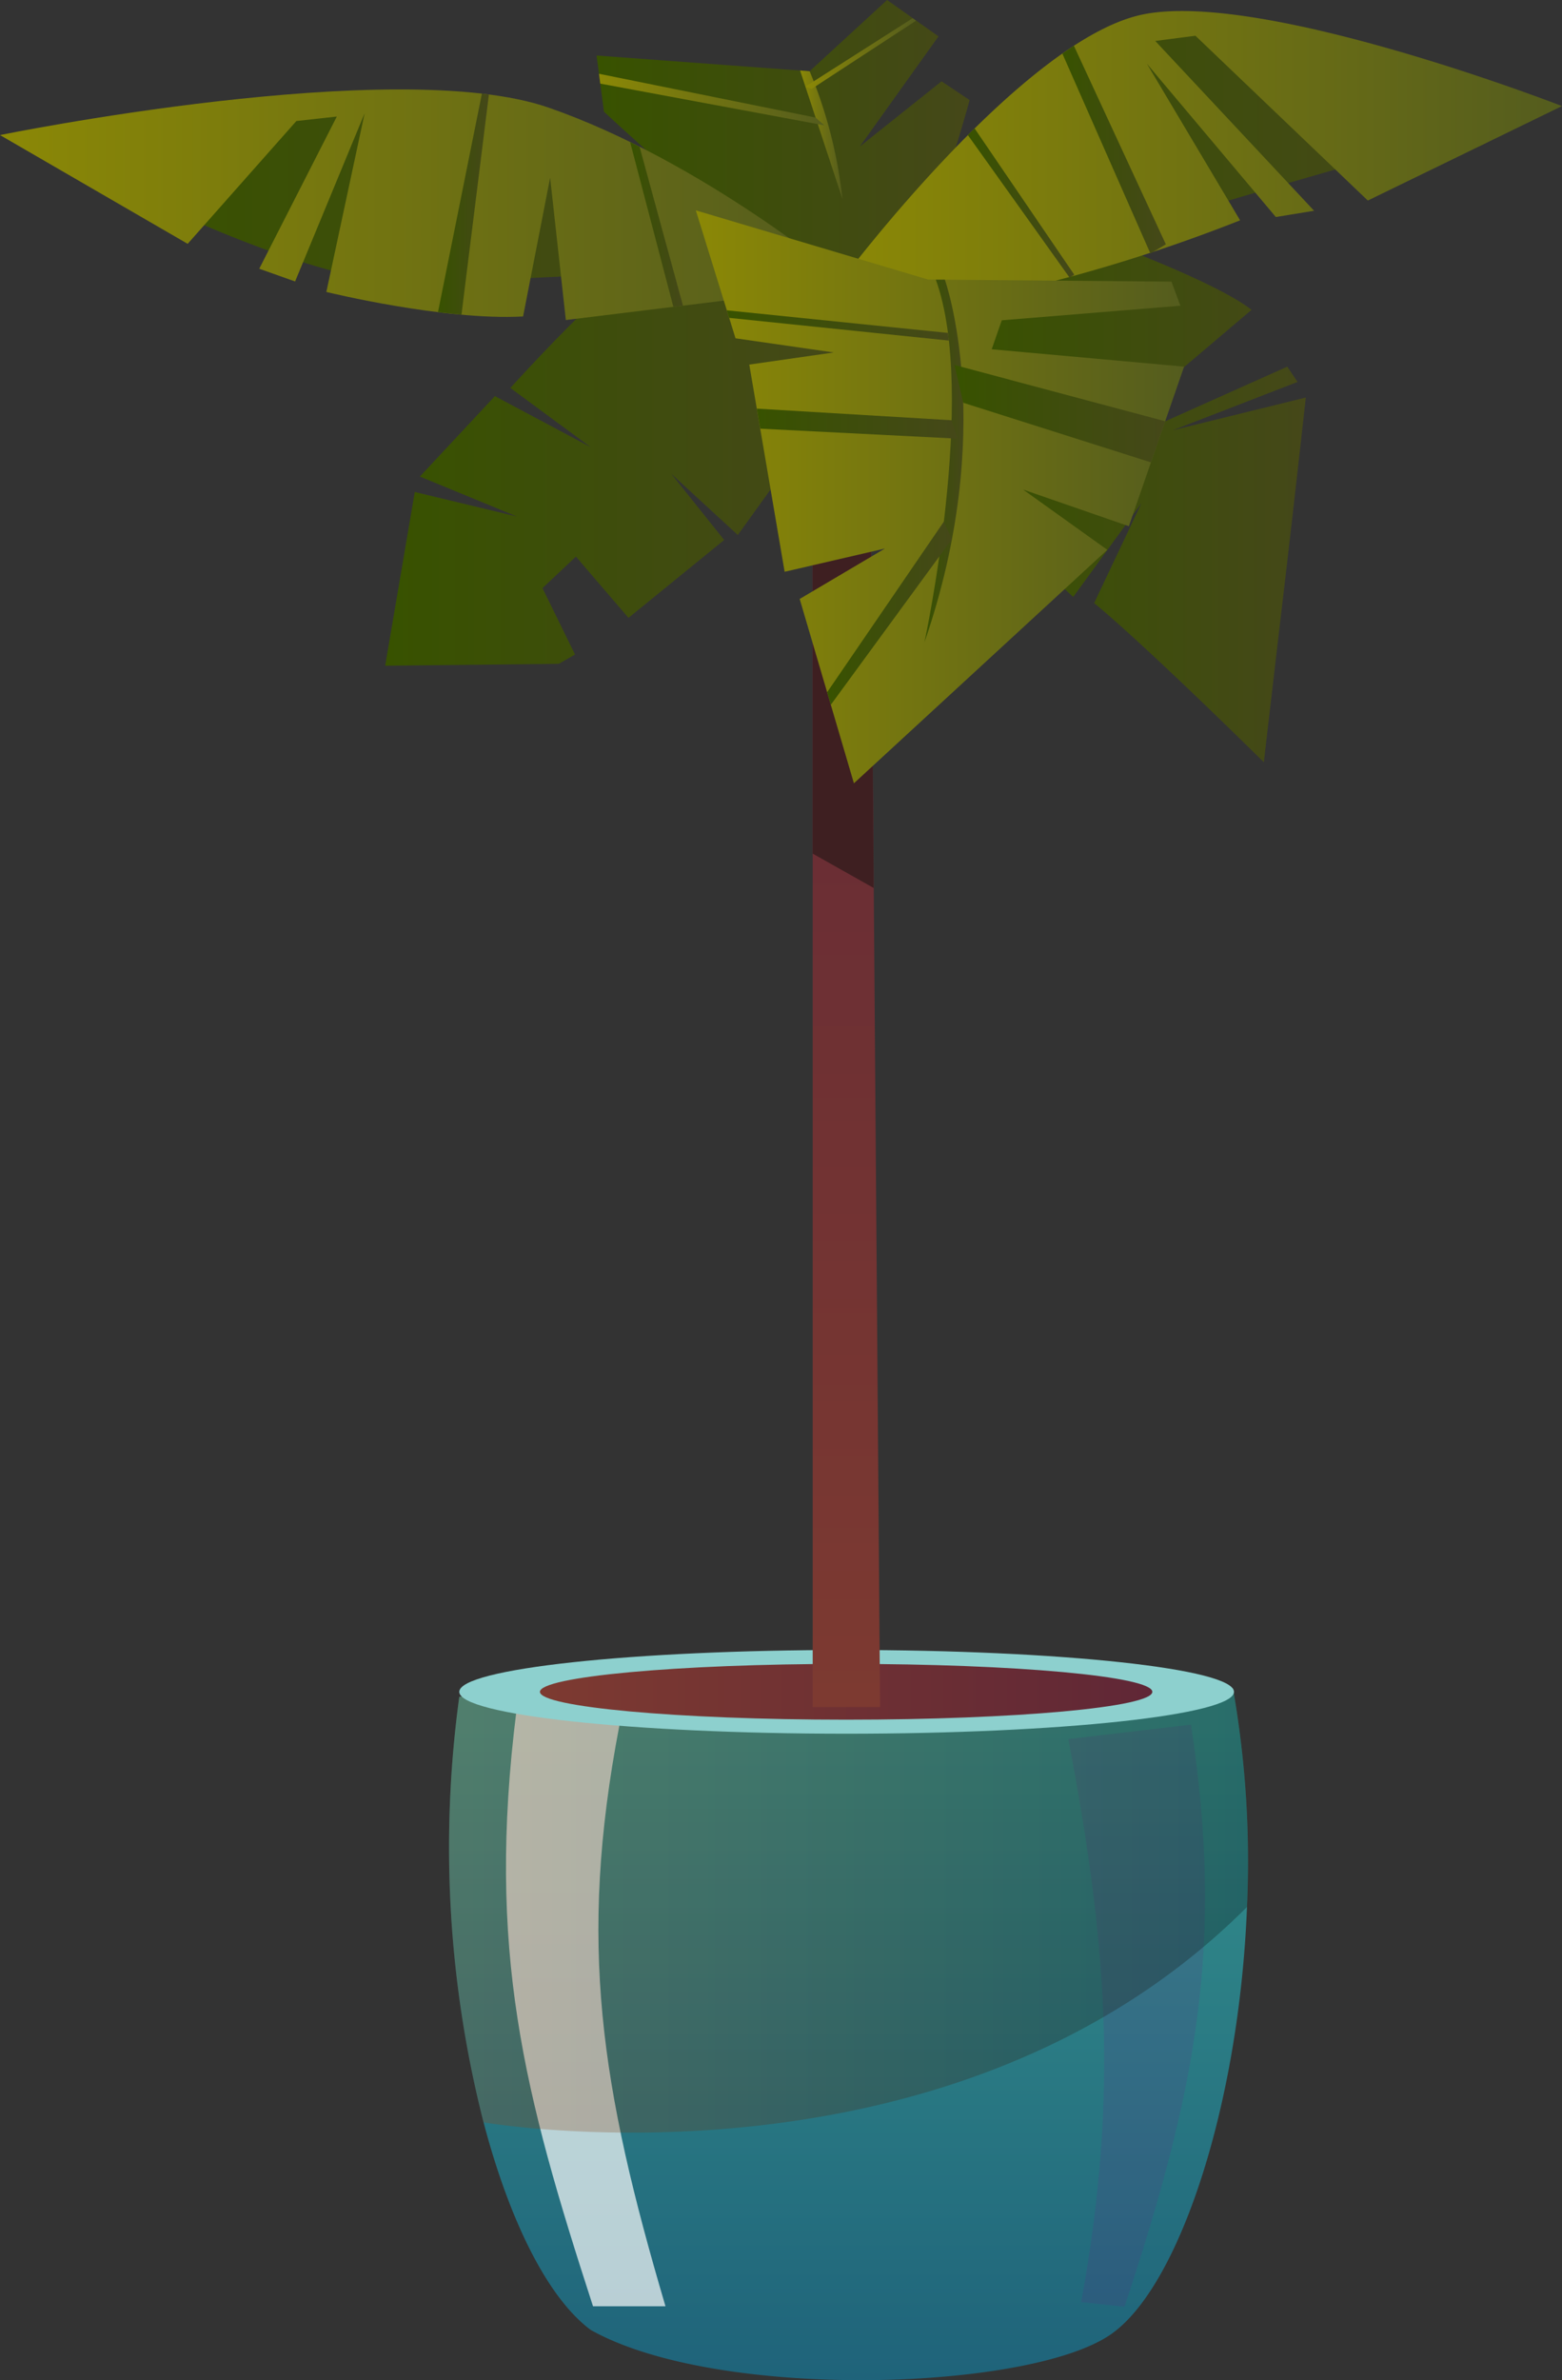 <?xml version="1.0" encoding="UTF-8"?>
<svg data-bbox="0 0 122.43 186.45" viewBox="0 0 122.43 186.45" xmlns:xlink="http://www.w3.org/1999/xlink" xmlns="http://www.w3.org/2000/svg" data-type="ugc">
    <rect x="0" y="0" width="122.43" height="186.45" fill="#333333" stroke="none"/>
    <g>
        <defs>
            <linearGradient gradientUnits="userSpaceOnUse" y2="132.26" x2="66.48" y1="186.45" x1="66.48" id="0bb5e2ce-e064-4837-b1db-2ead06a2db58">
                <stop stop-color="#1f637a" offset="0"/>
                <stop stop-color="#36948e" offset="1"/>
            </linearGradient>
            <linearGradient gradientUnits="userSpaceOnUse" y2="149.66" x2="97.8" y1="149.66" x1="35.16" id="e3a2f349-a0ee-4763-aadd-db3082920968">
                <stop stop-color="#a3450b" offset="0"/>
                <stop offset="1"/>
            </linearGradient>
            <linearGradient gradientUnits="userSpaceOnUse" y2="132.53" x2="90.32" y1="132.53" x1="42.35" id="443214a0-8e51-4caa-a2e6-9d5be8af78f1">
                <stop stop-color="#7d3a31" offset="0"/>
                <stop stop-color="#602736" offset="1"/>
            </linearGradient>
            <linearGradient xlink:href="#443214a0-8e51-4caa-a2e6-9d5be8af78f1" gradientTransform="matrix(-1 0 0 1 962.86 0)" y2="27.07" x2="896.53" y1="133.72" x1="896.53" id="7ad5a37e-f4ea-46e2-a99e-cc850b63d2c3"/>
            <linearGradient gradientUnits="userSpaceOnUse" y2="6.77" x2="116.43" y1="6.77" x1="102.03" id="3cb0f11c-d2e4-41bb-beca-542025012c53">
                <stop stop-color="#385200" offset="0"/>
                <stop stop-color="#454819" offset="1"/>
            </linearGradient>
            <linearGradient xlink:href="#3cb0f11c-d2e4-41bb-beca-542025012c53" y2="37.24" x2="102.35" y1="37.24" x1="74.92" id="210eaed3-cc3f-4fb3-9510-5572766c162a"/>
            <linearGradient xlink:href="#3cb0f11c-d2e4-41bb-beca-542025012c53" y2="36.44" x2="66.47" y1="36.44" x1="30.19" id="d18cff36-d8d7-4579-9485-7dc0036d26f4"/>
            <linearGradient xlink:href="#3cb0f11c-d2e4-41bb-beca-542025012c53" y2="10.92" x2="75.96" y1="10.92" x1="46.76" id="13c2b49c-0893-4c92-89b3-a6adbfb4e79b"/>
            <linearGradient xlink:href="#3cb0f11c-d2e4-41bb-beca-542025012c53" y2="9.93" x2="111.81" y1="9.93" x1="74.07" id="049b5430-a820-4170-b917-593511f851fa"/>
            <linearGradient xlink:href="#3cb0f11c-d2e4-41bb-beca-542025012c53" y2="15.08" x2="58.73" y1="15.08" x1="10.51" id="3c9a7529-221e-4e99-99b8-2283f6e85833"/>
            <linearGradient gradientUnits="userSpaceOnUse" y2="16.29" x2="66.06" y1="16.29" id="a89f271f-8cd9-49b3-a4a4-c879d6c472c6">
                <stop stop-color="#8b8806" offset="0"/>
                <stop stop-color="#545c1e" offset="1"/>
            </linearGradient>
            <linearGradient xlink:href="#a89f271f-8cd9-49b3-a4a4-c879d6c472c6" y2="12.89" x2="122.43" y1="12.89" x1="66.05" id="2327855a-1f35-4f44-bd2f-43a14c784867"/>
            <linearGradient xlink:href="#a89f271f-8cd9-49b3-a4a4-c879d6c472c6" y2="38.92" x2="92.81" y1="38.92" x1="54.54" id="7ab88b4e-6200-4ec8-8b54-f6d1468f2a7b"/>
            <linearGradient xlink:href="#3cb0f11c-d2e4-41bb-beca-542025012c53" y2="36.11" x2="75.52" y1="36.11" x1="72.46" id="d9339608-da0c-4d94-af17-a4737f36d71d"/>
            <linearGradient xlink:href="#3cb0f11c-d2e4-41bb-beca-542025012c53" y2="33.18" x2="75.04" y1="33.18" x1="59.32" id="80794b57-a9a4-4d52-82d4-52cbf48e0e9a"/>
            <linearGradient xlink:href="#3cb0f11c-d2e4-41bb-beca-542025012c53" y2="25.49" x2="74.38" y1="25.49" x1="56.97" id="fc53a102-6a27-4d69-adb2-51204e31d195"/>
            <linearGradient xlink:href="#3cb0f11c-d2e4-41bb-beca-542025012c53" y2="48.03" x2="74.61" y1="48.03" x1="64.83" id="429f4e19-24db-4d8c-a791-ca7959b225b8"/>
            <linearGradient xlink:href="#3cb0f11c-d2e4-41bb-beca-542025012c53" y2="32.41" x2="91.33" y1="32.41" x1="74.82" id="5ec3b76e-13d7-4730-a2bd-34082bef0785"/>
            <linearGradient xlink:href="#3cb0f11c-d2e4-41bb-beca-542025012c53" y2="15.99" x2="38.32" y1="15.99" x1="34.33" id="92b85b2c-0c73-442e-8b54-1ac5bea472c2"/>
            <linearGradient xlink:href="#3cb0f11c-d2e4-41bb-beca-542025012c53" y2="17.58" x2="53.53" y1="17.58" x1="49.39" id="d1e43883-aa82-4f6b-82cf-4c66538a9e21"/>
            <linearGradient xlink:href="#3cb0f11c-d2e4-41bb-beca-542025012c53" y2="11.72" x2="91.38" y1="11.72" x1="83.27" id="c55103e1-5861-4bff-80c0-a49f97fc4101"/>
            <linearGradient xlink:href="#3cb0f11c-d2e4-41bb-beca-542025012c53" y2="15.9" x2="84.2" y1="15.9" x1="75.86" id="181dfead-bbda-4c40-ac49-75345f3ef029"/>
            <linearGradient xlink:href="#a89f271f-8cd9-49b3-a4a4-c879d6c472c6" y2="10.55" x2="66.03" y1="10.55" x1="62.71" id="a886f14f-b2e4-4df4-8f4f-b32d7e5ae5a1"/>
            <linearGradient xlink:href="#a89f271f-8cd9-49b3-a4a4-c879d6c472c6" y2="7.8" x2="64.62" y1="7.8" x1="46.95" id="a7945ee1-a2aa-4fa9-acfb-1b76057385bf"/>
            <linearGradient xlink:href="#a89f271f-8cd9-49b3-a4a4-c879d6c472c6" y2="4.2" x2="71.8" y1="4.2" x1="63.12" id="504a859f-f45f-4331-9c8d-4c4b3f694f88"/>
        </defs>
        <g>
            <path d="M97.74 149.38c-.61 15.53-5.32 29.77-10.67 33.48-6.38 4.43-30.77 5.25-40.76-.34-3.38-2.5-6.38-8.56-8.41-16.27a87.14 87.14 0 0 1-1.9-33.34l60.39-.65h.25a78.18 78.18 0 0 1 1.1 17.12z" fill="url(#0bb5e2ce-e064-4837-b1db-2ead06a2db58)"/>
            <path d="m77.91 133.46-37.43.54c-2.36 18.82.59 30 6 46.66h5.68c-5.06-17.14-6.89-28.43-3.61-45.51z" style="mix-blend-mode:soft-light" fill="#ffffff" opacity=".68"/>
            <path d="M93.35 135.1c2.61 17.16.47 28.42-5.21 45.6l-3.4-.37c3.08-16.76 1.87-28.91-1-44.1z" style="mix-blend-mode:multiply" fill="#80008a" opacity=".11"/>
            <path d="M97.74 149.38c-23.25 23.28-59.84 16.87-59.84 16.87a87.14 87.14 0 0 1-1.9-33.34l60.39-.65h.25a78.18 78.18 0 0 1 1.1 17.12z" style="mix-blend-mode:color-dodge" opacity=".25" fill="url(#e3a2f349-a0ee-4763-aadd-db3082920968)"/>
            <path d="M96.72 132.53c0 1.81-13.6 3.28-30.38 3.28S36 134.34 36 132.53s13.6-3.28 30.38-3.28 30.34 1.47 30.34 3.28z" fill="#8dd0ce"/>
            <path d="M90.32 132.53c0 1.2-10.73 2.18-24 2.18s-24-1-24-2.18 10.74-2.19 24-2.19 24 .98 24 2.19z" fill="url(#443214a0-8e51-4caa-a2e6-9d5be8af78f1)"/>
            <path fill="url(#7ad5a37e-f4ea-46e2-a99e-cc850b63d2c3)" d="m68.98 133.72-.82-106.34-4.46-.31v106.65h5.28z"/>
            <path fill="url(#3cb0f11c-d2e4-41bb-beca-542025012c53)" d="m116.43 11.23-13.29-8.9-1.11-.25 13.95 9.37.45-.22z"/>
            <path fill="#3e1f21" d="m63.7 66.87 4.78 2.69-.25-33.12-4.53.8v29.63z"/>
            <path d="M74.92 14.78s18.68 6 23.18 9.49l-8.26 7L91 33.15l9.9-4.43.8 1.2-9.76 3.78 10.41-2.56s-.66 6-1.52 13.42c-.93 7.91-1.77 15.15-1.77 15.15s-9.1-9-13.3-12.47l3.71-7.83-5.35 7.35A63.14 63.14 0 0 1 78 40.35c-2.47-3.09-3.08-25.57-3.08-25.57z" fill="url(#210eaed3-cc3f-4fb3-9510-5572766c162a)"/>
            <path d="m63 34.73-5.17 7.18-5.22-4.8 4.15 5.19-7.5 6.1-4.12-4.8-2.62 2.47 2.55 5.2-1.27.73-13.61.15 2.32-13.61 8 1.92-7.6-3.13 5.88-6.3 7.51 4-6.3-4.64s4.21-4.63 6.57-6.72 9.16-3 9.16-3l10.7 3.7z" fill="url(#d18cff36-d8d7-4579-9485-7dc0036d26f4)"/>
            <path d="m76 7.84-2.2-1.47-6.41 5.11 6.17-8.63L69.53 0l-6.07 5.58-16.7-1.23.58 4.4s6.91 6.45 10.12 8.6a67.52 67.52 0 0 0 8.59 4.5S73 17 74 14.26s2-6.42 2-6.42z" fill="url(#13c2b49c-0893-4c92-89b3-a6adbfb4e79b)"/>
            <path d="M74.07 18S89.12 2.19 90.65 1.45s17.22 6.48 17.22 6.48l3.94 3.32S91.27 17 89.22 18s-15.15 0-15.15 0z" fill="url(#049b5430-a820-4170-b917-593511f851fa)"/>
            <path d="M58.73 21.08s-16.9.55-25 1.16-23.22-7.14-23.22-7.14 9.35-10.29 25.73-6.29 22.49 12.27 22.49 12.27z" fill="url(#3c9a7529-221e-4e99-99b8-2283f6e85833)"/>
            <path d="M66.05 21.85S55 12.6 43 8.43 0 10.58 0 10.58l14.71 8.52 8.52-9.62 3.17-.35-6.08 11.92 2.81 1 5.45-13.18-3 14s9.2 2.26 15.42 1.92l2.12-10.87 1.23 11.15 17.85-2.19 3.86 2.68z" fill="url(#a89f271f-8cd9-49b3-a4a4-c879d6c472c6)"/>
            <path d="M66.05 21.85s14.1-18.8 23.54-20.72 32.84 7.18 32.84 7.18l-15.22 7.4L93.7 2.8l-3.15.41L103 16.51l-3 .49L89.9 5l7.3 12.26A125.66 125.66 0 0 1 68 24.91z" fill="url(#2327855a-1f35-4f44-bd2f-43a14c784867)"/>
            <path fill="url(#7ab88b4e-6200-4ec8-8b54-f6d1468f2a7b)" d="m72.75 21.9 19.07.16.7 1.89-14 1.14-.79 2.27 15.08 1.36-4.33 12.5-8.29-2.87 6.6 4.72-19.86 18.29-4.25-14.44 6.68-3.95-7.86 1.82-2.77-16.23 6.62-.95-7.7-1.11-3.11-10.02 18.21 5.42z"/>
            <path d="M74.06 21.91s4.17 11.72-1.6 28.4c0 0 4.17-19.39.89-28.4z" fill="url(#d9339608-da0c-4d94-af17-a4737f36d71d)"/>
            <path fill="url(#80794b57-a9a4-4d52-82d4-52cbf48e0e9a)" d="m59.32 32.01 15.27.91.45 1.44-15.45-.78-.27-1.57z"/>
            <path fill="url(#fc53a102-6a27-4d69-adb2-51204e31d195)" d="m56.97 24.31 17.33 1.77.08.6-17.23-1.78-.18-.59z"/>
            <path fill="url(#429f4e19-24db-4d8c-a791-ca7959b225b8)" d="m64.83 54.23 9.15-13.37.63 1.38-9.49 12.97-.29-.98z"/>
            <path fill="url(#5ec3b76e-13d7-4730-a2bd-34082bef0785)" d="M90.21 36.22 75.5 31.55l-.69-2.96L91.33 33l-1.12 3.22z"/>
            <path fill="url(#92b85b2c-0c73-442e-8b54-1ac5bea472c2)" d="m38.32 7.41-2.15 17.24-1.84-.2 3.44-17.11.55.07z"/>
            <path fill="url(#d1e43883-aa82-4f6b-82cf-4c66538a9e21)" d="m53.53 23.94-3.4-12.44-.74-.37 3.39 12.91.75-.1z"/>
            <path fill="url(#c55103e1-5861-4bff-80c0-a49f97fc4101)" d="M91.38 19.14 84.17 3.58l-.9.62 6.9 15.66 1.21-.72z"/>
            <path fill="url(#181dfead-bbda-4c40-ac49-75345f3ef029)" d="m76.39 10.06 7.81 11.46-.37.22-7.97-11.16.53-.52z"/>
            <path d="M63.46 5.58a36 36 0 0 1 2.57 10L62.71 5.52z" fill="url(#a886f14f-b2e4-4df4-8f4f-b32d7e5ae5a1)"/>
            <path fill="url(#a7945ee1-a2aa-4fa9-acfb-1b76057385bf)" d="m46.95 5.78 16.97 3.43.7.61-17.57-3.27-.1-.77z"/>
            <path fill="url(#504a859f-f45f-4331-9c8d-4c4b3f694f88)" d="m71.53 1.43-8.41 5.36.5.17 8.18-5.34-.27-.19z"/>
        </g>
    </g>
</svg>
